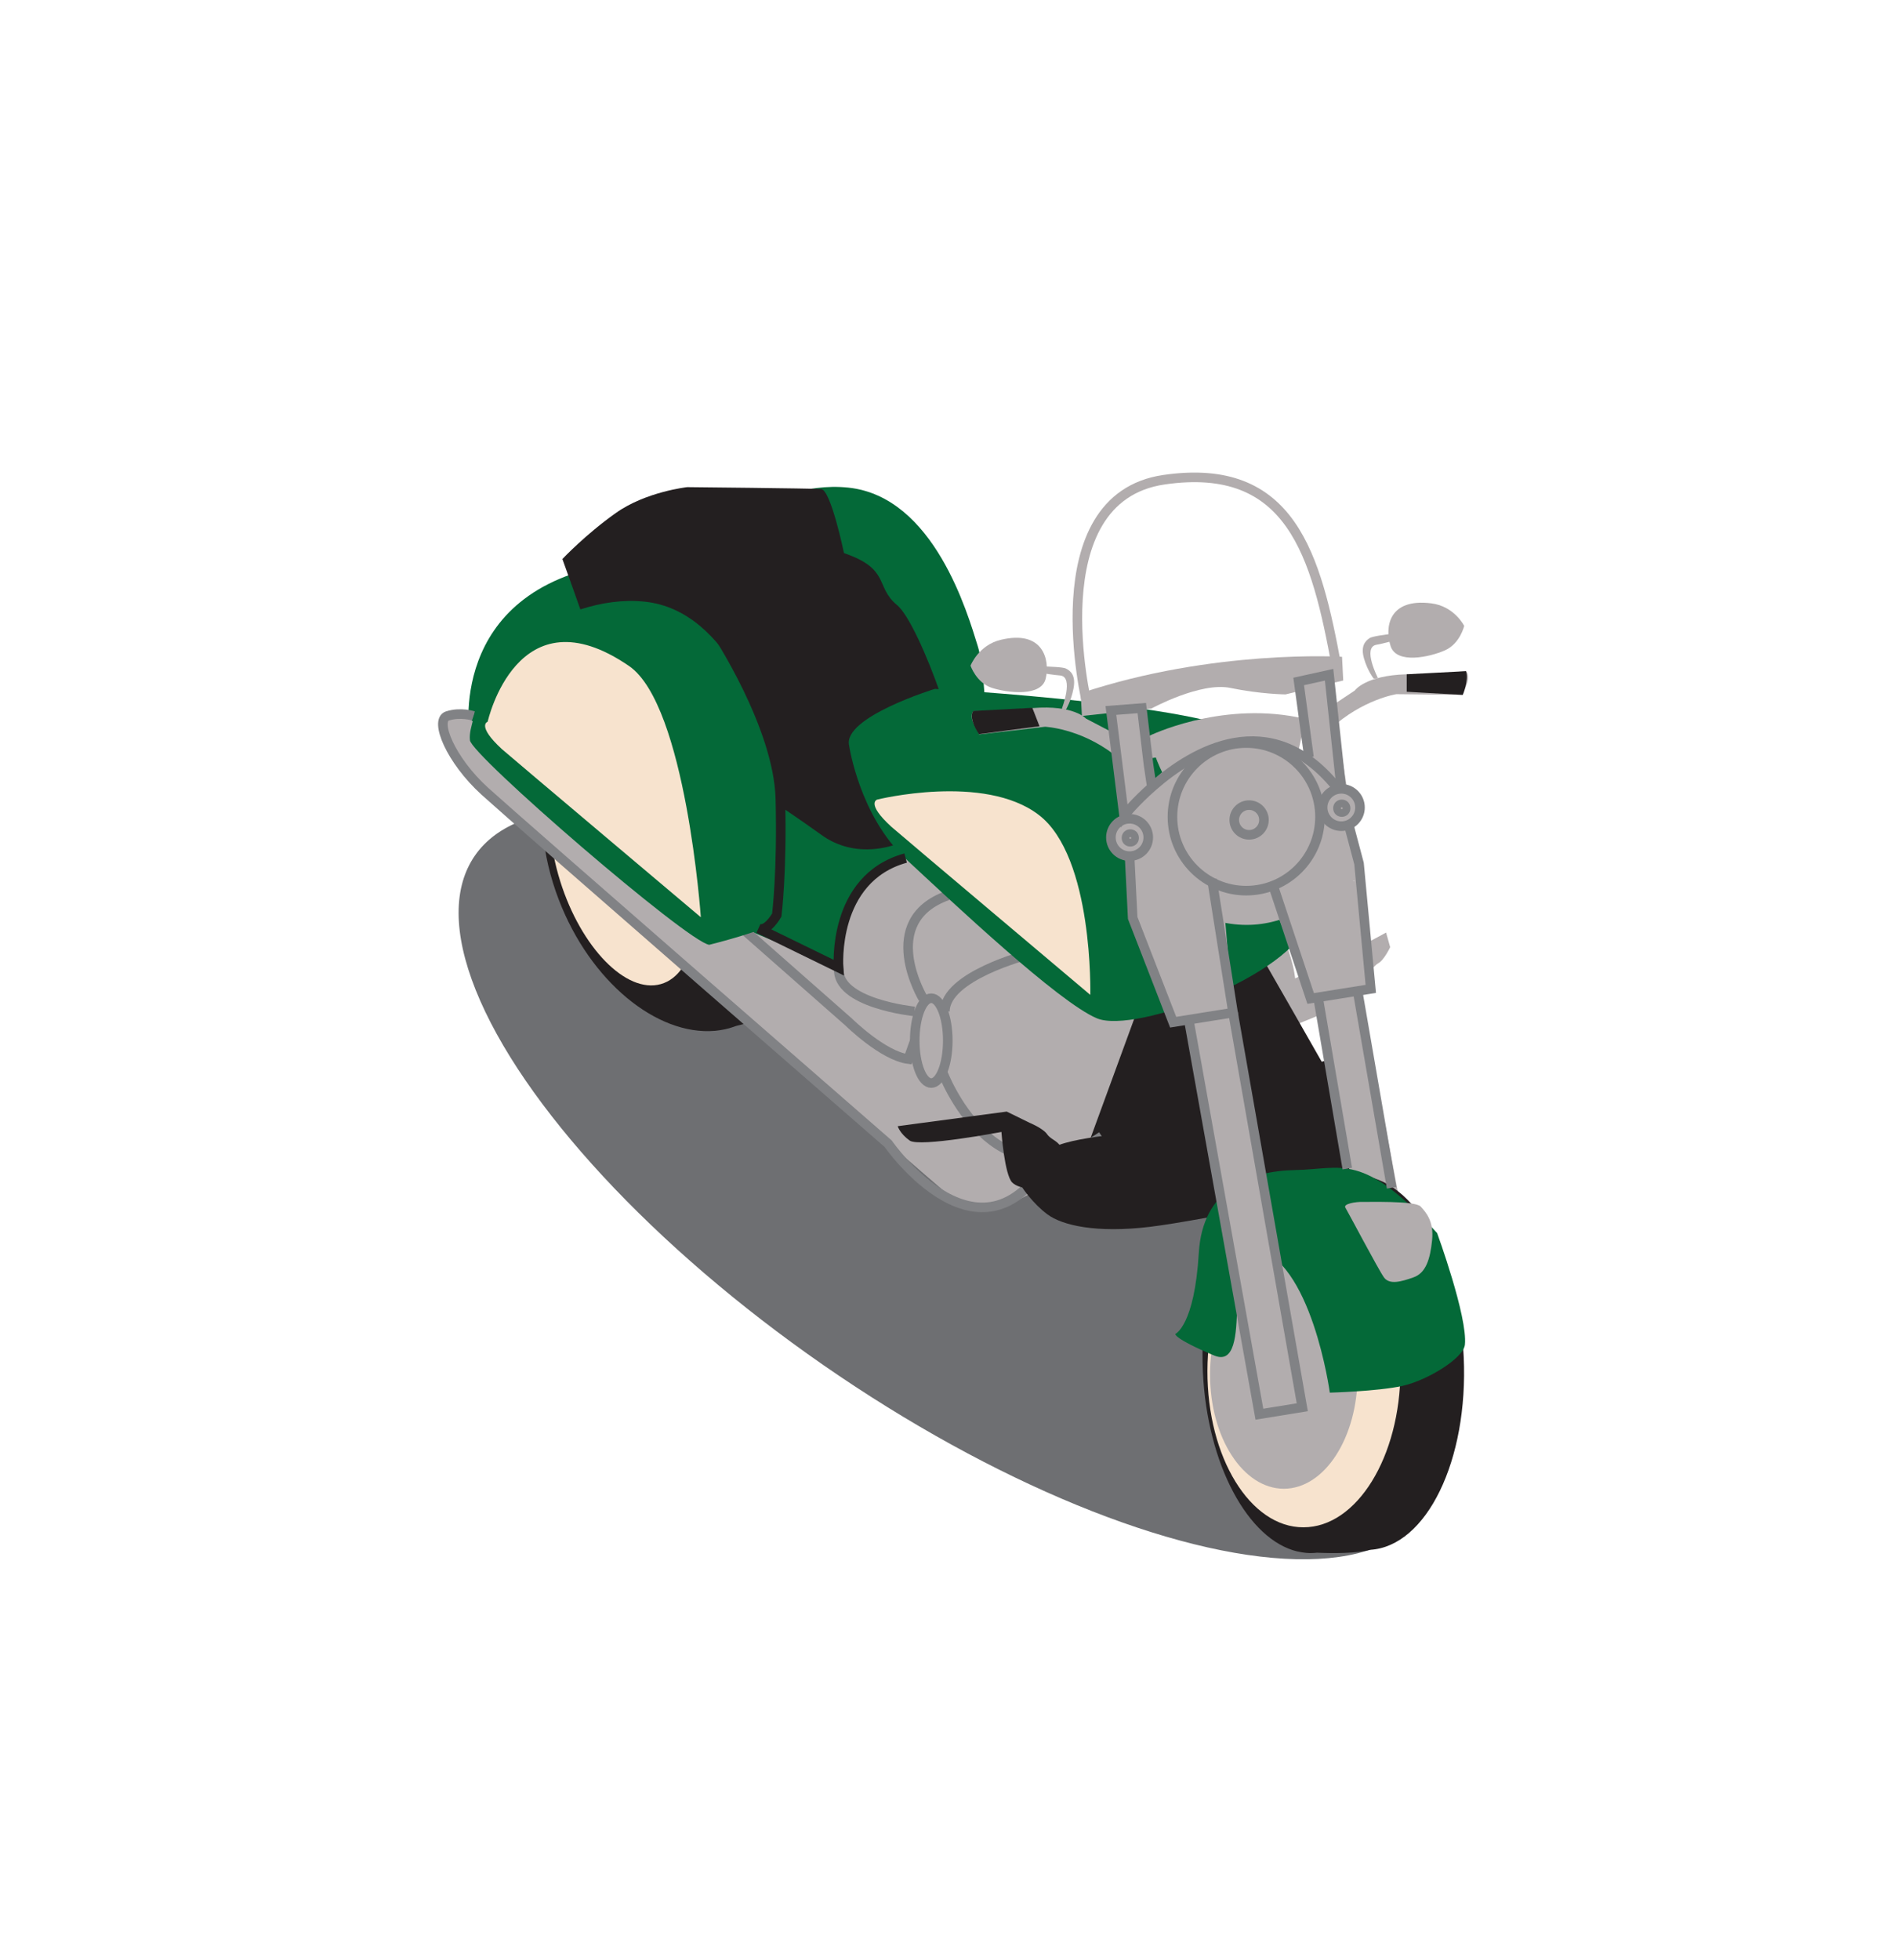 <?xml version="1.0" encoding="utf-8"?>
<!-- Generator: Adobe Illustrator 18.1.1, SVG Export Plug-In . SVG Version: 6.00 Build 0)  -->
<svg version="1.1" id="Layer_1" xmlns="http://www.w3.org/2000/svg" xmlns:xlink="http://www.w3.org/1999/xlink" x="0px" y="0px"
	 viewBox="0 406 792 818" enable-background="new 0 406 792 818" xml:space="preserve">
<g>
	
		<ellipse transform="matrix(0.57 -0.822 0.822 0.57 -569.793 712.136)" fill="#6E6F72" cx="395.7" cy="900.6" rx="91.8" ry="240.6"/>
	<path fill="#231F20" d="M279,688.6c0,0-19.5,1-25.5,8.5c-25.7,8.6-34.8,46.4-20.2,84.4c13.1,34.1,40.9,56.8,65.2,54.7l0,0
		c0,0,0,0,0.1,0c2.7-0.3,5.3-0.8,7.8-1.7c0.4-0.2,0.9-0.3,1.2-0.4c7.7-1.9,18.4-4.9,24.3-8.1c25.7-8.6,34.8-46.4,20.2-84.4
		C337.5,703.8,304.8,680,279,688.6z"/>
	<path fill="#F7E3CE" d="M286.6,759.1c8.6,27.7,3.8,53.5-10.7,57.6c-14.5,4.1-33.3-15.2-42-42.9c-8.7-27.7-3.8-53.5,10.7-57.6
		C259.2,712.1,277.9,731.3,286.6,759.1z"/>
	<path fill="#046938" d="M394.1,765.4c0,0-25.2,1-34.2,10.1c-8.9,9-9.8,34.5-9.8,34.5s-10,3-41.8-18.6
		c-31.9-21.6-48.2-42.7-55.8-60.8c-7.6-18.2-7.6-21.6-16.6-30.9s-34.3-20.8-39.8,14.3c0,0-10.6-61.5,60.5-72.8
		c71.1-11.3,89-6.9,95.6-4.2c6.6,2.7,46.6,78.8,49.3,90.1c2.8,11.3-4.6,27.9-4.6,27.9l1,4.8"/>
	<path fill="#B2ADAE" d="M194.7,705.1c3.9,1,200.7,171.7,200.7,171.7s9.6,3.8,24.8,0.1c15.2-3.7-5.4-5.3-11.6-9.1
		s-1.2-13.7,19.5-13.8c20.7-0.1,16.2,7.2,14.2,8.6c-1.9,1.4-9.4,8.3-7.3,11.4s6.3,16,3.8,22.3c-2.5,6.4-27.9,21-40.6,10.3
		c-12.7-10.7-196.8-170.9-196.8-170.9S169.8,698.3,194.7,705.1z"/>
	<path fill="#B2ADAE" d="M392.3,766.5c0,0-7.6-9.7-25.4,1.3c-17.8,11-16.8,42.2-16.8,42.2l-36.9-15.4l-17.2,5.7l83.9,69.8
		c0,0,20.5,29.4,51.4-2.5s2.7-18.5,2.7-18.5l-20.8-42.7L392.3,766.5L392.3,766.5"/>
	<path fill="none" stroke="#818285" stroke-width="4" stroke-miterlimit="10" d="M197.7,704.8c0,0-5.3-1.8-10.9,0
		c-5.5,1.8,1.3,18.4,15.6,31.4c14.3,13,168.4,147.1,168.4,147.1s40,57.7,68.8,3.1"/>
	<path fill="#B2ADAE" d="M400.8,849.2c-0.9,2.6,19.7,38.1,42.6,44.3c22.8,6.2,36.9-23.6,38.7-28.8c1.7-5.1-0.7-23-2.2-24.7
		c-1.5-1.7-15.6-1.5-17.4-4.6c-1.7-3.1-30.1-10.3-33.3-13.1c-3.1-2.9-6.3-2.6-12,0.3S400.8,849.2,400.8,849.2z"/>
	<ellipse fill="none" stroke="#818285" stroke-width="4" stroke-miterlimit="10" cx="388.8" cy="840.3" rx="6.9" ry="17.7"/>
	<path fill="none" stroke="#818285" stroke-width="4" stroke-miterlimit="10" d="M429.2,804.4"/>
	<path fill="none" stroke="#818285" stroke-width="4" stroke-miterlimit="10" d="M305.1,789.2l49.3,43.4c0,0,14.2,14,24.8,15.4
		l2.7-7.6"/>
	<path fill="#046938" d="M381.1,752.7c0,0,24.6-6.1,28.3-9.9c3.7-3.8,3-53.8-1.2-67.2c-4.2-13.5-18.2-62.3-54-66.1
		c-35.9-3.8-73.2,29.4-71.2,38s-2.4,13.8-1.8,19.8C281.7,673.3,372.2,751.4,381.1,752.7z"/>
	<path fill="#B2ADAE" d="M461.2,850.2c-4,0.3-26.6,6.1-26.6,6.1s-2.1,9,2.3,8.3c4.5-0.7,29,1,30.8-0.4c1.7-1.4,91.1-37.8,91.1-37.8
		s14.2-17.2,16.6-18.4c2.4-1.2,5-6.7,5-6.7l-1.7-6.1c0,0-30.3,16.4-32.8,16.9c-2.3,0.5-54.1,25-59.4,27.4
		c-5.3,2.3-28.8,9.6-28.8,9.6L461.2,850.2z"/>
	<path fill="#B2ADAE" d="M455.2,785.9c0,0-22.8,16.7-16,26.5c6.8,9.9,18.9,36.7,34,35.5c15-1.1,60.7-13.9,66.2-23.5
		c5.5-9.6-5.3-34-12.4-43.4C519.8,771.4,468.2,764.7,455.2,785.9z"/>
	<path fill="#231F20" d="M489.6,787.3l-38.7,105.7c0,0-0.7,11.9,3.6,16.7c4.3,4.8,117-15.4,117-15.4s3.1-4.8-2.1-14.2
		c-5.2-9.6-55.3-96.9-55.3-96.9L489.6,787.3L489.6,787.3L489.6,787.3L489.6,787.3l8.6,13.6L489.6,787.3L489.6,787.3L489.6,787.3"/>
	<path fill="#B2ADAE" d="M413.1,784.6c2.8,2.3,2.5,45.2,20.5,46.3c18,1.1,27.7,2.4,26.1-12.8s-15.8-51.9-25.5-48
		C424.6,774,413.1,784.6,413.1,784.6L413.1,784.6"/>
	<path fill="#B2ADAE" d="M403.5,771.2c0,0-2.3-5.1-11.2-4.7c-8.9,0.3-9.8,1.6-10.5,6.9c-0.7,5.4,19.4,31.4,23.2,33.7
		s17.6,14.2,23.5,12.2s12.4-18,3.8-27.3C423.7,782.7,403.5,771.2,403.5,771.2z"/>
	<path fill="#B2ADAE" d="M392.3,766.5c0,0-13.1,5.4-16.9,14.1c-3.8,8.7-4.3,12.8-2.3,15.6c2,2.9,34.1,20.6,44.2,19.4
		c10.1-1.2,16.1-10.1,12.4-15.2c-3.6-5.1-12.4-17.1-16-20.6C410.1,776.2,392.3,766.5,392.3,766.5L392.3,766.5"/>
	<polygon fill="#B2ADAE" points="437,822.6 445.1,859.8 452.5,864.2 465.5,826.7 447.5,815.9 	"/>
	<polygon fill="#B2ADAE" points="434.1,849.2 417.2,815.5 424.7,816.4 438,848.1 	"/>
	<path fill="none" stroke="#818285" stroke-width="4" stroke-miterlimit="10" d="M393.5,853.4c0,0,21.4,57.5,66.5,26.8"/>
	<path fill="#B2ADAE" d="M429.6,851.4c0,0-0.1-10.2,13.6-4.9c13.6,5.3,17.1,18.2,14.4,24.7s-15.3,10-21.5,2.3
		C430,865.9,422.4,857.9,429.6,851.4z"/>
	<path fill="#231F20" d="M429.9,874.6l-9.6-4.7l-45.5,6.1c0,0,0.9,3.1,5,6c4.1,2.9,38.3-3.6,38.3-3.6s1.3,17.9,4.5,21.1
		c3.2,3.2,12.3,3.1,13.5,1.9c1.1-1.2,6.3-5.2,7.4-8c1-2.8,1.5-6-0.6-8.9c-2-2.9-4.3-2.9-6-5.5C435,876.7,429.9,874.6,429.9,874.6z"
		/>
	<path fill="#231F20" d="M519,870l11.9-14.9l32.8-9.4c0,0,2.2,5.9,0.5,7.9c-1.7,1.9-18.2,4.8-22.1,7.8c-4,3-3.3,16.3-4.8,20.7
		s-1.5,12.1-5.9,8.7s-7.2-5.3-8.9-6.3c-1.7-1-2.5-5.1-3.1-7.1S519,870,519,870z"/>
	<path fill="#231F20" d="M378,756.9c0,0-1.7,0.9-4.5,1.7c-6.5,2.1-19,4.2-30.6-4.2c-16.6-12-45.6-30.7-54.6-36.9s-26.9-31.8,3-51.8
		c29.9-20,41.4-35.5,61-28.9c19.6,6.7,12.9,14,22.2,21.7c9.5,7.7,30.8,67.3,25.4,75.3C394.5,741.9,378,756.9,378,756.9L378,756.9"/>
	<path fill="#231F20" d="M352.4,637c0,0-5.5-26.7-9.6-26.9c-4.1-0.3-55.9-0.8-55.9-0.8s-17.3,1.9-29.8,10.8
		c-12.6,8.9-22.3,19.2-22.3,19.2s2,5.6,4.3,12c2.3,6.3,6.3,17.9,6.3,17.9s5-2.7,20.1,18.6c15,21.3,15,21.3,15,21.3
		s24.3-30.9,26.3-36.2C308.8,667.6,352.4,637,352.4,637z"/>
	<path fill="#231F20" d="M426.8,901.6c0,0,4.3,6.6,10.5,11.2s20.3,7.9,42.8,5.2c22.4-2.7,85-16,85-16s0.7-8.8,0.3-11.2
		c-0.4-2.3-87-13.9-87-13.9c-6.3,3-35.5,3.1-42.1,10.3S426.8,901.6,426.8,901.6z"/>
	<path fill="#046938" d="M296.1,800.3c0,0,24.6-6.1,28.3-9.9c3.7-3.8,3-53.8-1.2-67.2s-18.2-62.3-54-66.1
		c-35.9-3.8-73.2,29.4-71.2,38c2,8.6-2.4,13.8-1.8,19.8C196.5,721,287,799.1,296.1,800.3z"/>
	<path fill="none" stroke="#818285" stroke-width="4" stroke-miterlimit="10" d="M429.2,804.4c0,0-34.7,8.9-34.7,23.7"/>
	<path fill="none" stroke="#818285" stroke-width="4" stroke-miterlimit="10" d="M385.4,822.7c0,0-19.5-32.4,10.3-43"/>
	<path fill="none" stroke="#818285" stroke-width="4" stroke-miterlimit="10" d="M381.8,828.1c0,0-32.8-3.3-31.6-18.1"/>
	<path fill="#046938" d="M354.5,717.1c0,0,4.3,29.3,23.6,47.3c19.4,18,63.8,59.9,79.9,66.6c16.2,6.7,82.1-18.6,88-40.4
		c6-21.8-11.1-60.3-21.5-75.2c-10.3-15-134.2-21.9-134.2-21.9S351.8,705.3,354.5,717.1z"/>
	<path fill="#F7E3CE" d="M372.1,751c2.8,2.5,83.1,70.2,83.1,70.2s1.4-57.6-21.5-75.1c-22.8-17.5-67.5-6.4-67.5-6.4
		S361.4,741.2,372.1,751z"/>
	<path fill="#F7E3CE" d="M209.5,718.6c2.8,2.5,83.1,70.2,83.1,70.2s-6.2-88.4-29.9-104.8c-46.8-32.2-59.1,23.2-59.1,23.2
		S198.8,708.7,209.5,718.6z"/>
	<path fill="#B2ADAE" d="M475.5,756.6c0,0-8.5-31.5,35.8-38.9s48.9,29.4,48.9,29.4s-1,28.5-13.2,36.6c-12.2,8.1-29.3,12.5-49.9,2.6
		C476.7,776.3,475.5,756.6,475.5,756.6z"/>
	<path fill="none" stroke="#B2ADAE" stroke-width="4" stroke-miterlimit="10" d="M453.9,700.2c0,0-21-86.3,32.1-94
		s63.5,31.4,72.1,78.3"/>
	<path fill="#B2ADAE" d="M548.9,819.1c1,3.1,26.5,138.8,26.5,138.8l18-2.9l-27.3-143.9L548.9,819.1z"/>
	<path fill="#231F20" d="M564.8,896.6c0,0-16.5-4.7-23.5,1.4c-23.6,1.4-41.1,37.4-39.1,80.5c1.8,38.8,18.9,70.1,39.5,75l0,0
		c0,0,0,0,0.1,0c2.3,0.5,4.6,0.8,6.9,0.6c0.3,0,0.8-0.1,1.1-0.1c6.9,0.3,16.5,0.3,22.2-1.2c23.6-1.4,41.1-37.4,39.1-80.5
		C609.2,929,588.5,895.2,564.8,896.6z"/>
	<path fill="#F7E3CE" d="M584.7,977.9c-0.1,36.1-18.2,65.5-40.5,65.5c-22.2,0.1-40.2-29.2-40.1-65.3c0.1-36.1,18.2-65.5,40.5-65.5
		C566.8,912.5,584.7,941.8,584.7,977.9z"/>
	<ellipse fill="#B2ADAE" cx="536" cy="979.7" rx="30.8" ry="47.6"/>
	<path fill="#046938" d="M500.5,928.9c1.6-26.6,20.9-34.2,40.3-34.6c19.5-0.3,28-8,59.2,26.3c0,0,12.8,35,11.6,46.6
		c-0.6,5.6-15.5,14.8-26.1,17.2c-10.6,2.3-30.3,2.8-30.3,2.8s-7.6-55.8-32.1-60.7c-13.2-2.7,1,52.4-16.2,45.2
		c-17.1-7.2-16.2-9-16.2-9S498.7,959.3,500.5,928.9z"/>
	<path fill="#B2ADAE" d="M472.9,789.1c0.4,2.6,16.9,43.4,16.9,43.4l25-4l-3.9-45.5L472.9,789.1z"/>
	<path fill="#B2ADAE" d="M494.6,827.6c1.1,3.8,31.2,168.6,31.2,168.6l18-2.9l-32.2-174.9L494.6,827.6z"/>
	<path fill="#B2ADAE" d="M530.3,779.2c0.4,2.6,16.9,43.4,16.9,43.4l25-4l-3.9-45.5L530.3,779.2z"/>
	<path fill="#B2ADAE" d="M472.9,789.1c0,0,54.4,1.4,92.3-15.5l3.2-0.5l-13.5-85.5l-12.8,2.7l9.8,72c0,0-24.3,15.2-42.7,13.9
		s-23.9,1.2-23.9,1.2l-8.9-76l-12.9,1C463.7,702.5,470,771.7,472.9,789.1z"/>
	<path fill="#B2ADAE" d="M451.7,704.8l29-3.1c0,0,20.5-11.2,33-8.6c12.5,2.6,23,2.7,23,2.7l24.1-5.8l-0.5-9.9
		c0,0-53.7-3.3-109.1,15.2L451.7,704.8z"/>
	<path fill="#B2ADAE" d="M479.8,713.1c0,0,28.8-14.2,61.8-7.8l1.8,8.1c0,0-5.6,27.8-14.3,46.6l-14.9,4.3
		C514.3,764.2,486.5,742.8,479.8,713.1z"/>
	<polygon fill="#B2ADAE" points="471.3,715.5 550.6,704.1 550.9,711.4 473.8,723.5 	"/>
	<circle fill="#B2ADAE" cx="517.5" cy="746.9" r="32.8"/>
	<circle fill="#B2ADAE" cx="472.9" cy="755.5" r="9.2"/>
	<circle fill="#B2ADAE" cx="558.8" cy="743" r="9.2"/>
	<path fill="#B2ADAE" d="M471.8,715.5l-18.4-9.6c0,0-5-5.8-22.2-4.4c-17.3,1.4-24.8,1.3-24.8,1.3s-1.8,1.6,0.3,5.6s2.1,4.1,2.1,4.1
		l27.5-3.2c0,0,14.4,0.6,28.7,11.5C479.3,731.6,471.8,715.5,471.8,715.5z"/>
	<path fill="#B2ADAE" d="M443.3,701.8c0,0,5.2-13.4-0.7-13.9c-5.9-0.5-13.3-2.1-13.3-2.1l-0.1-1.7c0,0,2.3,0,5.2,0
		c4.2,0.1,9.4,0.3,10.6,0.9c2.1,1,4.2,3,3.2,8.3s-3.2,8.9-3.2,8.9L443.3,701.8z"/>
	<path fill="#B2ADAE" d="M417.9,673c-9.4,2.2-12.7,10.8-12.7,10.8s2.4,7.2,9,9.3c6.6,2.1,20.7,3.8,22.4-4
		C438.4,681.3,435.5,668.8,417.9,673z"/>
	<path fill="#B2ADAE" d="M548.3,705.7l17.3-11.5c0,0,4.3-6.3,21.6-6.8c17.3-0.4,24.8-1.3,24.8-1.3s1.9,1.3,0.3,5.6s-1.7,4.3-1.7,4.3
		l-27.6-0.3c0,0-14.2,2.2-27.4,14.4C542.6,722.4,548.3,705.7,548.3,705.7z"/>
	<path fill="#B2ADAE" d="M575.3,689c0,0-6.6-12.8-0.7-13.9s13-3.5,13-3.5l-0.1-1.7c0,0-2.3,0.2-5.2,0.5c-4.1,0.4-9.4,1.2-10.5,1.9
		c-1.9,1.3-3.8,3.4-2.3,8.6s4.1,8.4,4.1,8.4L575.3,689z"/>
	<path fill="#B2ADAE" d="M597.6,657.8c9.6,1.2,13.7,9.4,13.7,9.4s-1.7,7.4-8,10.2c-6.3,2.8-20.2,5.9-22.7-1.7
		C578.1,668.1,579.5,655.5,597.6,657.8z"/>
	<circle fill="none" stroke="#818285" stroke-width="4" stroke-miterlimit="10" cx="520.3" cy="746.9" r="30.8"/>
	<circle fill="none" stroke="#818285" stroke-width="4" stroke-miterlimit="10" cx="521.5" cy="748.2" r="6.2"/>
	<circle fill="none" stroke="#818285" stroke-width="4" stroke-miterlimit="10" cx="471.6" cy="755.5" r="7.8"/>
	<circle fill="none" stroke="#818285" stroke-width="4" stroke-miterlimit="10" cx="471.9" cy="755.7" r="1.6"/>
	<circle fill="none" stroke="#818285" stroke-width="4" stroke-miterlimit="10" cx="560" cy="743" r="7.8"/>
	<circle fill="none" stroke="#818285" stroke-width="4" stroke-miterlimit="10" cx="560.2" cy="743.3" r="1.6"/>
	<polyline fill="none" stroke="#818285" stroke-width="4" stroke-miterlimit="10" points="506,773 514.8,828.6 489.8,832.6 
		472.9,789.1 471.6,763.2 	"/>
	<polyline fill="none" stroke="#818285" stroke-width="4" stroke-miterlimit="10" points="531.5,775.5 547.2,822.7 572.3,818.7 
		567.4,766.4 563.1,750.2 	"/>
	<path fill="none" stroke="#818285" stroke-width="4" stroke-miterlimit="10" d="M557.6,734c-27.5-33.4-59.2-14.8-76.1,0
		c-7.6,6.6-12.2,12.4-12.2,12.4l-5.5-43.9l12.9-1l2.8,23.6l1.4,9.4"/>
	<polyline fill="none" stroke="#818285" stroke-width="4" stroke-miterlimit="10" points="496.1,830.4 525.8,996.2 543.7,993.3 
		514.8,828.6 	"/>
	<polyline fill="none" stroke="#818285" stroke-width="4" stroke-miterlimit="10" points="546.5,722 542.2,690.4 554.9,687.6 
		560,735.2 	"/>
	<line fill="none" stroke="#818285" stroke-width="4" stroke-miterlimit="10" x1="550.3" y1="822.3" x2="562.5" y2="893.7"/>
	<line fill="none" stroke="#818285" stroke-width="4" stroke-miterlimit="10" x1="566.8" y1="819.6" x2="581" y2="901.7"/>
	<path fill="#231F20" d="M587.3,687.4v7.3l23.4,1.3c0,0,2.5-5.7,1.4-9.9L587.3,687.4z"/>
	<path fill="#231F20" d="M406.4,702.7c0,0-2.5,2.2,2.3,9.7l25.3-3.3l-3-7.7L406.4,702.7z"/>
	<path fill="none" stroke="#231F20" stroke-width="4" stroke-miterlimit="10" d="M299,669.7c0,0,26,39.2,26.8,69.6
		c0.8,30.4-1.5,48.6-1.5,48.6s-4,7.1-7.6,5.6l33.4,16.3c0,0-2.9-37.2,28-45.7"/>
	<path fill="#B2ADAE" d="M569,907.6c1.1,0.1,21.7-0.6,24.1,1.9c2.3,2.5,5.6,6.2,4.8,14.1c-0.8,7.9-2.6,13.7-7.8,15.5
		c-5.1,1.8-10,3.2-12.3,0c-2.3-3.2-15.1-27.5-16.1-29.1C560.7,908.4,566,907.5,569,907.6z"/>
</g>
</svg>

